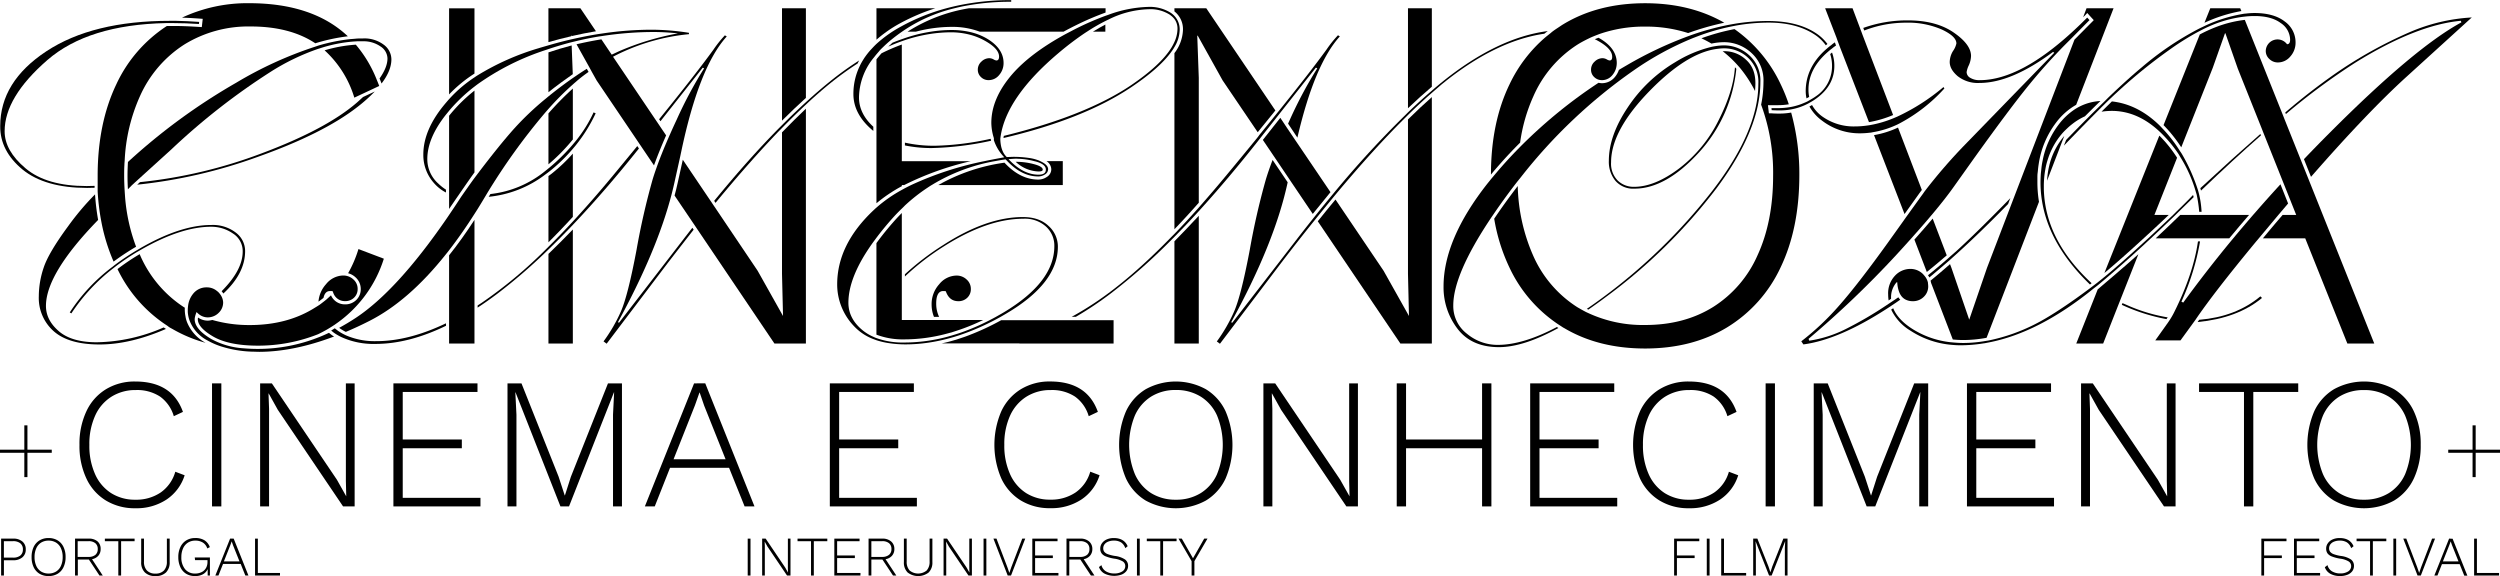 <svg id="Layer_1" data-name="Layer 1" xmlns="http://www.w3.org/2000/svg" viewBox="0 0 804.63 185.42"><path d="M-187.95,377.79h-3.94v11.88h.9v-4.91h3a4.34,4.34,0,0,0,2.94-.94,3.16,3.16,0,0,0,1.09-2.55,3.16,3.16,0,0,0-1.09-2.55A4.39,4.39,0,0,0-187.95,377.79Zm2.26,5.44a3.6,3.6,0,0,1-2.37.68H-191v-5.29h2.93a3.6,3.6,0,0,1,2.37.69,2.46,2.46,0,0,1,.82,2A2.44,2.44,0,0,1-185.69,383.23Z" transform="translate(192.25 -204.44)"/><path d="M-173.71,378.36a5.47,5.47,0,0,0-2.9-.75,5.48,5.48,0,0,0-2.91.75,5,5,0,0,0-1.9,2.12,7.48,7.48,0,0,0-.66,3.25,7.45,7.45,0,0,0,.66,3.25,4.93,4.93,0,0,0,1.9,2.13,5.57,5.57,0,0,0,2.91.74,5.56,5.56,0,0,0,2.9-.74,4.87,4.87,0,0,0,1.9-2.13,7.31,7.31,0,0,0,.67-3.25,7.34,7.34,0,0,0-.67-3.25A4.89,4.89,0,0,0-173.71,378.36Zm1.08,8.19a4.12,4.12,0,0,1-1.57,1.84,4.54,4.54,0,0,1-2.41.64,4.49,4.49,0,0,1-2.41-.64,4.16,4.16,0,0,1-1.56-1.84,6.66,6.66,0,0,1-.55-2.82,6.62,6.62,0,0,1,.55-2.81,4.16,4.16,0,0,1,1.56-1.84,4.49,4.49,0,0,1,2.41-.64,4.54,4.54,0,0,1,2.41.64,4.12,4.12,0,0,1,1.57,1.84,6.62,6.62,0,0,1,.55,2.81A6.66,6.66,0,0,1-172.63,386.55Z" transform="translate(192.25 -204.44)"/><path d="M-160.61,383.31a3.15,3.15,0,0,0,.75-2.15,3.09,3.09,0,0,0-1-2.47,4.2,4.2,0,0,0-2.83-.9h-4.41v11.88h.9v-5.14h3.56l3.4,5.14h1.06l-3.45-5.25A3.61,3.61,0,0,0-160.61,383.31Zm-3.15.37h-3.49v-5.06h3.49a3.27,3.27,0,0,1,2.2.66,2.34,2.34,0,0,1,.77,1.88,2.31,2.31,0,0,1-.77,1.87A3.32,3.32,0,0,1-163.76,383.68Z" transform="translate(192.25 -204.44)"/><polygon points="33.75 174.19 38.08 174.19 38.08 185.24 38.98 185.24 38.98 174.19 43.32 174.19 43.32 173.36 33.75 173.36 33.75 174.19"/><path d="M-138.54,385.16a4.07,4.07,0,0,1-.94,2.89,3.62,3.62,0,0,1-2.74,1,3.63,3.63,0,0,1-2.75-1,4.07,4.07,0,0,1-.94-2.89v-7.37h-.9v7.55a4.44,4.44,0,0,0,1.2,3.35,4.65,4.65,0,0,0,3.39,1.16,4.62,4.62,0,0,0,3.39-1.16,4.48,4.48,0,0,0,1.19-3.35v-7.55h-.9Z" transform="translate(192.25 -204.44)"/><path d="M-129.47,384.71h4v.66a3.81,3.81,0,0,1-.43,1.79,3.26,3.26,0,0,1-1.33,1.35,4.42,4.42,0,0,1-2.2.52,4,4,0,0,1-3.27-1.42,5.89,5.89,0,0,1-1.18-3.88,6.61,6.61,0,0,1,.56-2.81,4.25,4.25,0,0,1,1.57-1.84,4.32,4.32,0,0,1,2.34-.64,4.49,4.49,0,0,1,2.47.64,3.47,3.47,0,0,1,1.4,1.88l.83-.43a4.4,4.4,0,0,0-1.73-2.2,5.54,5.54,0,0,0-3-.72,5.36,5.36,0,0,0-2.85.75,5,5,0,0,0-1.89,2.13,7.22,7.22,0,0,0-.68,3.24,7.44,7.44,0,0,0,.66,3.24,4.9,4.9,0,0,0,1.87,2.14,5.35,5.35,0,0,0,2.83.74,5.17,5.17,0,0,0,2.57-.58,3.52,3.52,0,0,0,1.52-1.67l0,2.07h.72v-5.81h-4.88Z" transform="translate(192.25 -204.44)"/><path d="M-118.19,377.79l-4.75,11.88h1l1.47-3.72h5.69l1.49,3.72h1l-4.75-11.88Zm-2,7.33,2.07-5.22.44-1.22h0l.44,1.26,2.07,5.18Z" transform="translate(192.25 -204.44)"/><polygon points="82.99 173.36 82.09 173.36 82.09 185.24 90.12 185.24 90.12 184.41 82.99 184.41 82.99 173.36"/><rect x="240.65" y="173.36" width="0.9" height="11.88"/><polygon points="253.58 182.77 253.61 184.27 252.71 182.66 246.43 173.36 245.3 173.36 245.3 185.24 246.16 185.24 246.16 175.82 246.11 174.33 246.12 174.33 247.01 175.91 253.31 185.24 254.42 185.24 254.42 173.36 253.58 173.36 253.58 182.77"/><polygon points="256.69 174.19 261.03 174.19 261.03 185.24 261.93 185.24 261.93 174.19 266.27 174.19 266.27 173.36 256.69 173.36 256.69 174.19"/><polygon points="269.43 179.62 275.14 179.62 275.14 178.78 269.43 178.78 269.43 174.19 276.65 174.19 276.65 173.36 268.53 173.36 268.53 185.24 276.94 185.24 276.94 184.41 269.43 184.41 269.43 179.62"/><path d="M94.84,383.31a3.15,3.15,0,0,0,.76-2.15,3.07,3.07,0,0,0-1.06-2.47,4.2,4.2,0,0,0-2.83-.9H87.3v11.88h.9v-5.14h3.56l3.4,5.14h1.07l-3.46-5.25A3.55,3.55,0,0,0,94.84,383.31Zm-3.15.37H88.2v-5.06h3.49a3.3,3.3,0,0,1,2.21.66,2.34,2.34,0,0,1,.76,1.88A2.3,2.3,0,0,1,93.9,383,3.35,3.35,0,0,1,91.69,383.68Z" transform="translate(192.25 -204.44)"/><path d="M106.94,385.16a4.07,4.07,0,0,1-.94,2.89,4.33,4.33,0,0,1-5.49,0,4.07,4.07,0,0,1-.94-2.89v-7.37h-.9v7.55a4.44,4.44,0,0,0,1.2,3.35,5.53,5.53,0,0,0,6.78,0,4.48,4.48,0,0,0,1.19-3.35v-7.55h-.9Z" transform="translate(192.25 -204.44)"/><polygon points="311.97 182.77 312 184.27 311.1 182.66 304.82 173.36 303.69 173.36 303.69 185.24 304.55 185.24 304.55 175.82 304.5 174.33 304.52 174.33 305.4 175.91 311.7 185.24 312.81 185.24 312.81 173.36 311.97 173.36 311.97 182.77"/><rect x="316.56" y="173.36" width="0.9" height="11.88"/><polygon points="325.49 182.56 324.86 184.39 324.23 182.56 320.72 173.36 319.74 173.36 324.33 185.24 325.4 185.24 329.97 173.36 329.01 173.36 325.49 182.56"/><polygon points="333.15 179.62 338.86 179.62 338.86 178.78 333.15 178.78 333.15 174.19 340.37 174.19 340.37 173.36 332.25 173.36 332.25 185.24 340.66 185.24 340.66 184.41 333.15 184.41 333.15 179.62"/><path d="M158.56,383.31a3.15,3.15,0,0,0,.76-2.15,3.1,3.1,0,0,0-1.06-2.47,4.2,4.2,0,0,0-2.83-.9H151v11.88h.9v-5.14h3.56l3.4,5.14H160l-3.46-5.25A3.55,3.55,0,0,0,158.56,383.31Zm-3.15.37h-3.49v-5.06h3.49a3.3,3.3,0,0,1,2.21.66,2.34,2.34,0,0,1,.76,1.88,2.3,2.3,0,0,1-.76,1.87A3.35,3.35,0,0,1,155.41,383.68Z" transform="translate(192.25 -204.44)"/><path d="M169.88,384.53a7.61,7.61,0,0,0-3.29-1.16,12.12,12.12,0,0,1-2.26-.56,2.58,2.58,0,0,1-1.16-.77,1.81,1.81,0,0,1-.34-1.13,2.08,2.08,0,0,1,.4-1.26,2.65,2.65,0,0,1,1.18-.88,4.62,4.62,0,0,1,1.82-.33,4.24,4.24,0,0,1,2.35.58,3.49,3.49,0,0,1,1.34,1.85l.77-.63c-.75-1.75-2.25-2.63-4.48-2.63a5.41,5.41,0,0,0-2.29.46,3.7,3.7,0,0,0-1.52,1.24,2.94,2.94,0,0,0-.53,1.69,2.58,2.58,0,0,0,.43,1.53,3,3,0,0,0,1.39,1,12.47,12.47,0,0,0,2.65.71,7.1,7.1,0,0,1,2.78.9,1.75,1.75,0,0,1,.8,1.51,2,2,0,0,1-1,1.73,4.63,4.63,0,0,1-2.53.63,5,5,0,0,1-2.69-.68,3.23,3.23,0,0,1-1.45-2l-.79.61a3.8,3.8,0,0,0,1.75,2.1,7.06,7.06,0,0,0,5.49.34,3.63,3.63,0,0,0,1.58-1.14,2.77,2.77,0,0,0,.55-1.7A2.48,2.48,0,0,0,169.88,384.53Z" transform="translate(192.25 -204.44)"/><rect x="365.93" y="173.36" width="0.9" height="11.88"/><polygon points="369.1 174.19 373.44 174.19 373.44 185.24 374.34 185.24 374.34 174.19 378.68 174.19 378.68 173.36 369.1 173.36 369.1 174.19"/><polygon points="383.97 179.68 380.37 173.36 379.31 173.36 383.52 180.61 383.52 185.24 384.42 185.24 384.42 180.61 388.63 173.36 387.57 173.36 383.97 179.68"/><polygon points="538.82 185.24 539.72 185.24 539.72 179.62 545.42 179.62 545.42 178.78 539.72 178.78 539.72 174.19 546.92 174.19 546.92 173.36 538.82 173.36 538.82 185.24"/><rect x="549.33" y="173.36" width="0.9" height="11.88"/><polygon points="554.87 173.36 553.97 173.36 553.97 185.24 562 185.24 562 184.41 554.87 184.41 554.87 173.36"/><polygon points="570.39 182.38 569.81 184.18 569.8 184.18 569.2 182.36 565.62 173.36 564.27 173.36 564.27 185.24 565.13 185.24 565.13 176.38 565.03 174.22 565.04 174.22 569.38 185.24 570.21 185.24 574.55 174.22 574.57 174.22 574.46 176.38 574.46 185.24 575.32 185.24 575.32 173.36 573.97 173.36 570.39 182.38"/><polygon points="727.82 185.24 728.71 185.24 728.71 179.62 734.42 179.62 734.42 178.78 728.71 178.78 728.71 174.19 735.91 174.19 735.91 173.36 727.82 173.36 727.82 185.24"/><polygon points="739.23 179.62 744.93 179.62 744.93 178.78 739.23 178.78 739.23 174.19 746.45 174.19 746.45 173.36 738.33 173.36 738.33 185.24 746.73 185.24 746.73 184.41 739.23 184.41 739.23 179.62"/><path d="M564.44,384.53a7.66,7.66,0,0,0-3.3-1.16,12.12,12.12,0,0,1-2.26-.56,2.64,2.64,0,0,1-1.16-.77,1.81,1.81,0,0,1-.34-1.13,2.08,2.08,0,0,1,.4-1.26,2.7,2.7,0,0,1,1.18-.88,4.65,4.65,0,0,1,1.82-.33,4.22,4.22,0,0,1,2.35.58,3.49,3.49,0,0,1,1.34,1.85l.78-.63c-.76-1.75-2.25-2.63-4.49-2.63a5.44,5.44,0,0,0-2.29.46,3.61,3.61,0,0,0-1.51,1.24,2.87,2.87,0,0,0-.53,1.69,2.65,2.65,0,0,0,.42,1.53,3.08,3.08,0,0,0,1.39,1,12.47,12.47,0,0,0,2.65.71,7,7,0,0,1,2.78.9,1.75,1.75,0,0,1,.8,1.51,2,2,0,0,1-1,1.73A4.61,4.61,0,0,1,561,389a5,5,0,0,1-2.69-.68,3.23,3.23,0,0,1-1.45-2L556,387a3.84,3.84,0,0,0,1.75,2.1,6.29,6.29,0,0,0,3.16.74,6.22,6.22,0,0,0,2.33-.4,3.58,3.58,0,0,0,1.58-1.14,2.78,2.78,0,0,0,.56-1.7A2.51,2.51,0,0,0,564.44,384.53Z" transform="translate(192.25 -204.44)"/><polygon points="758.47 174.19 762.81 174.19 762.81 185.24 763.71 185.24 763.71 174.19 768.04 174.19 768.04 173.36 758.47 173.36 758.47 174.19"/><rect x="770.31" y="173.36" width="0.9" height="11.88"/><polygon points="782.77 173.36 779.24 182.56 778.61 184.39 777.98 182.56 774.47 173.36 773.5 173.36 778.09 185.24 779.15 185.24 783.72 173.36 782.77 173.36"/><path d="M596,377.79l-4.75,11.88h1L593.7,386h5.69l1.49,3.72h1l-4.75-11.88Zm-2,7.33,2.07-5.22.44-1.22h0l.44,1.26,2.07,5.18Z" transform="translate(192.25 -204.44)"/><polygon points="797.2 173.36 796.3 173.36 796.3 185.24 804.33 185.24 804.33 184.41 797.2 184.41 797.2 173.36"/><path d="M-135.83,356.27a12.19,12.19,0,0,1-4.68,6.66,14,14,0,0,1-8.16,2.34,14.21,14.21,0,0,1-7.83-2.13,13.88,13.88,0,0,1-5.16-6.12,22.19,22.19,0,0,1-1.83-9.39,22.08,22.08,0,0,1,1.86-9.4,13.89,13.89,0,0,1,5.25-6.11,14.39,14.39,0,0,1,7.83-2.14,13.48,13.48,0,0,1,7.83,2.11,11.91,11.91,0,0,1,4.41,6.3l2.94-1.38q-3.49-9.78-15.36-9.78a17.69,17.69,0,0,0-9.42,2.49,16.37,16.37,0,0,0-6.3,7.11,24.54,24.54,0,0,0-2.22,10.8,24.54,24.54,0,0,0,2.22,10.8,16.37,16.37,0,0,0,6.3,7.11,17.8,17.8,0,0,0,9.48,2.48,17.49,17.49,0,0,0,10-2.79,14.7,14.7,0,0,0,5.85-7.82Z" transform="translate(192.25 -204.44)"/><rect x="68.24" y="123.39" width="3" height="39.6"/><polygon points="111.32 154.77 111.44 159.75 108.44 154.41 87.5 123.39 83.72 123.39 83.72 162.99 86.6 162.99 86.6 131.61 86.42 126.63 86.48 126.63 89.42 131.91 110.42 162.99 114.14 162.99 114.14 123.39 111.32 123.39 111.32 154.77"/><polygon points="129.62 144.27 148.64 144.27 148.64 141.45 129.62 141.45 129.62 126.15 153.68 126.15 153.68 123.39 126.62 123.39 126.62 162.99 154.64 162.99 154.64 160.23 129.62 160.23 129.62 144.27"/><polygon points="183.74 153.45 181.82 159.45 181.76 159.45 179.78 153.39 167.84 123.39 163.34 123.39 163.34 162.99 166.22 162.99 166.22 133.47 165.86 126.27 165.92 126.27 180.38 162.99 183.14 162.99 197.6 126.27 197.66 126.27 197.3 133.47 197.3 162.99 200.18 162.99 200.18 123.39 195.68 123.39 183.74 153.45"/><path d="M31.14,327.83,15.3,367.43h3.18L23.4,355h19l5,12.42h3.18l-15.84-39.6Zm-6.6,24.42,6.9-17.4,1.44-4.08h.06l1.44,4.2,6.9,17.28Z" transform="translate(192.25 -204.44)"/><polygon points="295.1 160.23 270.08 160.23 270.08 144.27 289.1 144.27 289.1 141.45 270.08 141.45 270.08 126.15 294.13 126.15 294.13 123.39 267.08 123.39 267.08 162.99 295.1 162.99 295.1 160.23"/><path d="M138.09,332.12a14.41,14.41,0,0,1,7.83-2.14,13.46,13.46,0,0,1,7.83,2.11,11.86,11.86,0,0,1,4.41,6.3L161.1,337q-3.48-9.78-15.36-9.78a17.72,17.72,0,0,0-9.42,2.49,16.43,16.43,0,0,0-6.3,7.11,27.38,27.38,0,0,0,0,21.6,16.43,16.43,0,0,0,6.3,7.11A17.83,17.83,0,0,0,145.8,368a17.47,17.47,0,0,0,10-2.79,14.65,14.65,0,0,0,5.85-7.82l-3-1.14a12.14,12.14,0,0,1-4.68,6.66,14,14,0,0,1-8.16,2.34,14.21,14.21,0,0,1-7.83-2.13,13.94,13.94,0,0,1-5.16-6.12,22.35,22.35,0,0,1-1.83-9.39,22.08,22.08,0,0,1,1.86-9.4A14,14,0,0,1,138.09,332.12Z" transform="translate(192.25 -204.44)"/><path d="M195.87,329.72a20.1,20.1,0,0,0-19.38,0,16.35,16.35,0,0,0-6.33,7.08,27.53,27.53,0,0,0,0,21.66,16.4,16.4,0,0,0,6.33,7.08,20.17,20.17,0,0,0,19.38,0,16.4,16.4,0,0,0,6.33-7.08,27.53,27.53,0,0,0,0-21.66A16.35,16.35,0,0,0,195.87,329.72Zm3.6,27.3a13.74,13.74,0,0,1-5.25,6.12,14.89,14.89,0,0,1-8,2.13,14.74,14.74,0,0,1-8-2.13A13.81,13.81,0,0,1,173,357a25,25,0,0,1,0-18.79,13.83,13.83,0,0,1,5.22-6.11,14.75,14.75,0,0,1,8-2.14,14.9,14.9,0,0,1,8,2.14,13.77,13.77,0,0,1,5.25,6.11,25,25,0,0,1,0,18.79Z" transform="translate(192.25 -204.44)"/><polygon points="434.23 154.77 434.35 159.75 431.35 154.41 410.42 123.39 406.63 123.39 406.63 162.99 409.51 162.99 409.51 131.61 409.33 126.63 409.39 126.63 412.33 131.91 433.33 162.99 437.05 162.99 437.05 123.39 434.23 123.39 434.23 154.77"/><polygon points="477.01 141.45 452.54 141.45 452.54 123.39 449.54 123.39 449.54 162.99 452.54 162.99 452.54 144.27 477.01 144.27 477.01 162.99 480.01 162.99 480.01 123.39 477.01 123.39 477.01 141.45"/><polygon points="495.49 144.27 514.51 144.27 514.51 141.45 495.49 141.45 495.49 126.15 519.55 126.15 519.55 123.39 492.49 123.39 492.49 162.99 520.51 162.99 520.51 160.23 495.49 160.23 495.49 144.27"/><path d="M367.2,357.41l-3-1.14a12.14,12.14,0,0,1-4.68,6.66,14,14,0,0,1-8.16,2.34,14.21,14.21,0,0,1-7.83-2.13,13.94,13.94,0,0,1-5.16-6.12,22.35,22.35,0,0,1-1.83-9.39,22.08,22.08,0,0,1,1.86-9.4,14,14,0,0,1,5.25-6.11,14.41,14.41,0,0,1,7.83-2.14,13.46,13.46,0,0,1,7.83,2.11,11.86,11.86,0,0,1,4.41,6.3l2.94-1.38q-3.48-9.78-15.36-9.78a17.72,17.72,0,0,0-9.42,2.49,16.43,16.43,0,0,0-6.3,7.11,27.38,27.38,0,0,0,0,21.6,16.43,16.43,0,0,0,6.3,7.11,17.83,17.83,0,0,0,9.48,2.48,17.47,17.47,0,0,0,10-2.79A14.65,14.65,0,0,0,367.2,357.41Z" transform="translate(192.25 -204.44)"/><rect x="568.27" y="123.39" width="3" height="39.6"/><polygon points="604.15 153.45 602.23 159.45 602.17 159.45 600.19 153.39 588.25 123.39 583.75 123.39 583.75 162.99 586.63 162.99 586.63 133.47 586.27 126.27 586.33 126.27 600.79 162.99 603.55 162.99 618.01 126.27 618.07 126.27 617.71 133.47 617.71 162.99 620.59 162.99 620.59 123.39 616.09 123.39 604.15 153.45"/><polygon points="636.07 144.27 655.09 144.27 655.09 141.45 636.07 141.45 636.07 126.15 660.13 126.15 660.13 123.39 633.07 123.39 633.07 162.99 661.09 162.99 661.09 160.23 636.07 160.23 636.07 144.27"/><polygon points="697.39 154.77 697.51 159.75 694.51 154.41 673.57 123.39 669.79 123.39 669.79 162.99 672.67 162.99 672.67 131.61 672.49 126.63 672.55 126.63 675.49 131.91 696.49 162.99 700.21 162.99 700.21 123.39 697.39 123.39 697.39 154.77"/><polygon points="739.69 123.39 707.77 123.39 707.77 126.15 722.23 126.15 722.23 162.99 725.23 162.99 725.23 126.15 739.69 126.15 739.69 123.39"/><path d="M586.86,347.63a24.6,24.6,0,0,0-2.22-10.83,16.35,16.35,0,0,0-6.33-7.08,20.1,20.1,0,0,0-19.38,0,16.35,16.35,0,0,0-6.33,7.08,27.53,27.53,0,0,0,0,21.66,16.4,16.4,0,0,0,6.33,7.08,20.17,20.17,0,0,0,19.38,0,16.4,16.4,0,0,0,6.33-7.08A24.63,24.63,0,0,0,586.86,347.63Zm-5,9.39a13.74,13.74,0,0,1-5.25,6.12,14.89,14.89,0,0,1-8,2.13,14.74,14.74,0,0,1-8-2.13,13.81,13.81,0,0,1-5.22-6.12,25,25,0,0,1,0-18.79,13.83,13.83,0,0,1,5.22-6.11,14.75,14.75,0,0,1,8-2.14,14.9,14.9,0,0,1,8,2.14,13.77,13.77,0,0,1,5.25,6.11,25,25,0,0,1,0,18.79Z" transform="translate(192.25 -204.44)"/><polygon points="16.66 144.73 8.83 144.73 8.83 136.9 7.83 136.9 7.83 144.73 0 144.73 0 145.73 7.83 145.73 7.83 153.56 8.83 153.56 8.83 145.73 16.66 145.73 16.66 144.73"/><polygon points="796.8 144.73 796.8 136.9 795.8 136.9 795.8 144.73 787.97 144.73 787.97 145.73 795.8 145.73 795.8 153.56 796.8 153.56 796.8 145.73 804.63 145.73 804.63 144.73 796.8 144.73"/><path d="M-127,210.5l-.3,2.66-1-.06c-3-.2-5.72-.3-8.1-.3-.72,0-1.43,0-2.13,0a44.89,44.89,0,0,0-16.29,18.79q-6,12.58-6,29.42c0,.72,0,1.42,0,2.13,0,.33,0,.67,0,1,0,.18,0,.35,0,.53v.09l0,.58c0,.24,0,.48,0,.72a75.86,75.86,0,0,0,.91,8.2c.07.41.14.82.22,1.22a60.36,60.36,0,0,0,4,13.16c2-1.5,4.15-2.93,6.41-4.3.28-.17.56-.32.83-.49a58.36,58.36,0,0,1-3.56-16.2l-.09-1.35c-.11-1.72-.19-3.48-.19-5.29,0-1.18,0-2.33.08-3.47,0-.49.06-1,.09-1.46a56.82,56.82,0,0,1,4.9-20.65,38.14,38.14,0,0,1,14.3-16.67,39.28,39.28,0,0,1,21.33-5.8q12.67,0,20.82,5.41a60.2,60.2,0,0,1,10.47-2.25Q-91.55,205.49-112,205.47a49.63,49.63,0,0,0-21.67,4.65c1.78.06,3.64.16,5.59.3Z" transform="translate(192.25 -204.44)"/><path d="M-125.35,307.64a5.48,5.48,0,0,1-3.16-1,2.55,2.55,0,0,0-.07.56c0,1.74,1.62,3.59,4.83,5.49,3.37,2,8.26,3,14.55,3A52.2,52.2,0,0,0-89.86,312c.85-.41,1.69-.85,2.51-1.31.31-.17.61-.35.91-.53l1.18-.73c.2-.14.41-.27.62-.4l.23-.17a40.11,40.11,0,0,0,15.7-21.16l-8.17-3.1a38.22,38.22,0,0,1-3.33,7.78,5.5,5.5,0,0,1,2.37,1.3,5,5,0,0,1,1.7,3.79A4.78,4.78,0,0,1-77.59,301a5,5,0,0,1-3.62,1.4,4.84,4.84,0,0,1-4.51-2.91c-.48.46-1,.91-1.48,1.35-.35.29-.72.57-1.08.85s-.88.7-1.35,1l-.13.08c-.32.22-.65.41-1,.62-5.89,3.76-12.92,5.67-21.12,5.67a43,43,0,0,1-12.05-1.64A5.77,5.77,0,0,1-125.35,307.64Z" transform="translate(192.25 -204.44)"/><path d="M-76,234.83l2.71-1.27,3.09-1.45c-.18-.5-.38-1-.57-1.45s-.29-.74-.44-1.09a40.06,40.06,0,0,0-6.52-10.75,45.1,45.1,0,0,0-10.05,1.82,33.71,33.71,0,0,1,9.57,15.23Z" transform="translate(192.25 -204.44)"/><path d="M-137.75,309.76l.08.06c.32.19.66.36,1,.55a44.84,44.84,0,0,0,10.6,4.41,13.27,13.27,0,0,1-6-6.69c-.11-.31-.23-.63-.32-1s-.1-.45-.14-.68-.13-.7-.17-1.06-.08-.85-.08-1.29c0-.2,0-.4,0-.6l-.38-.22a38,38,0,0,1-14-16.67l-.14-.33-.13.08a71.29,71.29,0,0,0-7,4.72,44.75,44.75,0,0,0,15,17.55c.33.23.67.45,1,.67S-138,309.62-137.75,309.76Z" transform="translate(192.25 -204.44)"/><path d="M-39.54,228.12v-21h-8.17v27.71l0,0A44.25,44.25,0,0,1-39.54,228.12Z" transform="translate(192.25 -204.44)"/><path d="M-47.71,306.87V315h8.17v-39.8q-4,6.19-8.17,11.41Z" transform="translate(192.25 -204.44)"/><path d="M-39.54,233.6a51.55,51.55,0,0,0-4.8,4.3c-1.25,1.29-2.37,2.55-3.37,3.8v30c.71-1.05,6.76-9.89,8.17-11.76Z" transform="translate(192.25 -204.44)"/><path d="M-8.37,215.93h.16l.05.1c2.59-.59,5.17-1.11,7.72-1.53l-5-7.39h-10.3V218c2.47-.71,4.93-1.34,7.36-1.9Z" transform="translate(192.25 -204.44)"/><path d="M-15.73,257.33a60,60,0,0,0,7.85-8V232.93a96,96,0,0,0-7.85,8Z" transform="translate(192.25 -204.44)"/><path d="M-15.73,261.1v21.33c2.56-2.55,5.18-5.29,7.85-8.19V253.88a55.47,55.47,0,0,1-6.85,6.48C-15.06,260.62-15.4,260.85-15.73,261.1Z" transform="translate(192.25 -204.44)"/><path d="M-8.26,219.07c-2.52.65-5,1.4-7.47,2.23v12.82c1.28-1,2.6-2.05,4-3.07s2.57-1.87,3.83-2.74Z" transform="translate(192.25 -204.44)"/><path d="M-15.73,315h7.85v-36.7q-4,4.15-7.85,7.86Z" transform="translate(192.25 -204.44)"/><path d="M67.13,207.11H59.44v36.16c2.62-2.62,5.18-5.05,7.69-7.32Z" transform="translate(192.25 -204.44)"/><path d="M38,271.39l-.59-.87-.43-.64-.59-.87-8.88-13.16-1.65,7.46c-.29,1.34-.62,2.69-1,4.07l5.86,8.67.59.87.41.61.59.88L57,315H67.13V239.42c-2.47,2.32-5,4.87-7.69,7.62v45.53l.33,13.57L51.6,291.59Z" transform="translate(192.25 -204.44)"/><path d="M108.76,207.11H89.84v10.11A41.61,41.61,0,0,1,97.33,212,65.33,65.33,0,0,1,108.76,207.11Z" transform="translate(192.25 -204.44)"/><path d="M99.85,214.63h2.68a45.63,45.63,0,0,1,11.54-1.54,25.1,25.1,0,0,1,9,1.54h27c1.24-.68,2.52-1.34,3.85-2a91.43,91.43,0,0,1,9.66-4.15v-1.37h-44A52.32,52.32,0,0,0,99.85,214.63Z" transform="translate(192.25 -204.44)"/><path d="M98,295.86V273c-.76.76-1.5,1.54-2.23,2.35q-3.37,3.79-5.94,7.34v29.46a23.8,23.8,0,0,0,9,1.52,52.73,52.73,0,0,0,12.83-1.63l1.26-.33,1.58-.45,1.26-.41a66.61,66.61,0,0,0,8.42-3.41H98Z" transform="translate(192.25 -204.44)"/><path d="M98,215.9l-.29.21L98,216Z" transform="translate(192.25 -204.44)"/><path d="M159.51,214.63h4v-2.29Q161.56,213.36,159.51,214.63Z" transform="translate(192.25 -204.44)"/><path d="M143.35,259c0-.85-1.74-1.42-2.49-1.63a22.09,22.09,0,0,0-5.87-.85h-.33a11.24,11.24,0,0,0,7.32,3.11C143.35,259.63,143.35,259.22,143.35,259Z" transform="translate(192.25 -204.44)"/><path d="M144.66,261.4a4.87,4.87,0,0,1-2.75.84c-3.86,0-7.52-1.83-10.87-5.44A59.65,59.65,0,0,0,109.75,264h40.06V256.3h-5.25a3.25,3.25,0,0,1,1.55,2.63A2.89,2.89,0,0,1,144.66,261.4Z" transform="translate(192.25 -204.44)"/><path d="M185.74,315h7.84V273.89q-4,4.32-7.84,8.21Z" transform="translate(192.25 -204.44)"/><path d="M237.58,268.66c-1.87,2.25-3.76,4.56-5.7,7L258.46,315h10.13V235.69c-2.46,2.16-5,4.55-7.68,7.19v49.69l.32,13.57-8.17-14.55Z" transform="translate(192.25 -204.44)"/><path d="M268.59,207.11h-7.68v32.16q3.93-3.75,7.68-6.92Z" transform="translate(192.25 -204.44)"/><path d="M188.49,214.1a13,13,0,0,1-2.75,7.44v56.69q3.84-4,7.84-8.54V229.5l-.49-13.57h.16l8,14.38L212.55,247c2-2.47,3.9-4.8,5.68-7L196,207.11H185.74v1A7.27,7.27,0,0,1,188.49,214.1Z" transform="translate(192.25 -204.44)"/><path d="M293.62,231.54q-6,12.35-6,29.09c.41-.49.81-1,1.23-1.48,2.58-3,5.31-6,8.15-8.79a54,54,0,0,1,4.26-14.9,37.64,37.64,0,0,1,14.21-16.67c1-.63,2.06-1.19,3.13-1.73.42-.2.84-.41,1.26-.6s.81-.34,1.22-.51l1.28-.5A43.62,43.62,0,0,1,337.25,213a44.32,44.32,0,0,1,13.83,2.08,88.88,88.88,0,0,1,11.63-3.33c-7.26-4.16-15.74-6.27-25.46-6.27q-15.19,0-26.39,6.79c-.47.28-.91.59-1.36.89s-1.12.73-1.66,1.12c-.36.26-.7.53-1,.8-.51.4-1,.8-1.52,1.21A45.62,45.62,0,0,0,293.62,231.54Z" transform="translate(192.25 -204.44)"/><path d="M369.71,223.67a10.09,10.09,0,0,0-7-2.75l-.52,0a36.11,36.11,0,0,1,3.64,3.25c.64.65,1.24,1.33,1.83,2a39.7,39.7,0,0,1,4.95,7.57c.07-.85.12-1.69.12-2.51C372.73,228,371.74,225.49,369.71,223.67Z" transform="translate(192.25 -204.44)"/><path d="M380.57,241c-.6,0-1.49,0-2.65-.08l-.85,0-.3-2.63h3.28a21.36,21.36,0,0,0,3.43-.28,53.49,53.49,0,0,0-2.6-6.42A45,45,0,0,0,366,213.81a69,69,0,0,0-10.65,2.95q1.66.78,3.24,1.71a20.48,20.48,0,0,1,4.07-.46,13,13,0,0,1,8.73,3.41,11.9,11.9,0,0,1,3.94,9.41,37.27,37.27,0,0,1-.76,7.3A63.23,63.23,0,0,1,378.43,261q0,14.7-5,25.57a37.46,37.46,0,0,1-14.3,16.67q-9.31,5.81-21.9,5.8A41.7,41.7,0,0,1,319,305.23c-.35-.16-.71-.32-1.05-.5l-.47-.25-1-.56c-.37-.22-.75-.41-1.11-.64a37.59,37.59,0,0,1-14.21-16.67,58.69,58.69,0,0,1-4.92-22.3c-.71.93-1.42,1.87-2.12,2.81-2,2.69-3.81,5.25-5.46,7.71a58.82,58.82,0,0,0,4.9,15.7,44.78,44.78,0,0,0,15.27,18c.31.22.63.42.95.63l.51.33.51.34.46.25q11,6.51,25.93,6.53,15.19,0,26.39-6.78a44.67,44.67,0,0,0,17.24-19.29q6-12.5,6.05-29.49a74.63,74.63,0,0,0-2.63-20.38A21.74,21.74,0,0,1,380.57,241Z" transform="translate(192.25 -204.44)"/><path d="M434.31,286.62l-4.52-11.83q-2.66,3.13-5.89,6.76l4,10.43C430,290.28,432.16,288.5,434.31,286.62Z" transform="translate(192.25 -204.44)"/><path d="M479.53,208.62l2.1,2.31-6.2,6.26L457.48,264l-.92,2.4-.72,1.88-.91,2.38-7.66,20-5.72,16.67-5.72-16.67-.46-1.21q-3.22,2.84-6.27,5.32a5.47,5.47,0,0,1,.16.7l7,18.23a33.52,33.52,0,0,0,3.35.18,41.67,41.67,0,0,0,7.52-.72L464,269.39a39.15,39.15,0,0,1-.51-6.22c0-.52,0-1,0-1.52s0-1,.07-1.53.09-.8.13-1.19c.06-.57.13-1.14.22-1.69a29.11,29.11,0,0,1,5.57-13.31,21.21,21.21,0,0,1,6.49-5.76L488,207.11H479.3L478.21,210c.19-.2.38-.38.58-.57Z" transform="translate(192.25 -204.44)"/><path d="M410.91,247.93l9.82,25.4,4.57-6.4c.31-.44.65-.89,1-1.34l-7.67-20.09A30.78,30.78,0,0,1,410.91,247.93Z" transform="translate(192.25 -204.44)"/><path d="M528.77,207.11h-9.64l-1.87,4.66A47.9,47.9,0,0,1,529.14,208Z" transform="translate(192.25 -204.44)"/><path d="M489.38,303l.37-.93.21-.53.37-.94L496,286.25c-4.31,3.91-13,11.24-13,11.24l-.09.07-.18.45-.39,1L476,315h8.66Z" transform="translate(192.25 -204.44)"/><path d="M503.22,248.58l-.49-.48-17.68,44.21c3.48-2.9,7.85-6.76,13.06-11.55,2.89-2.65,5.43-5,7.65-7.14h-4.61l7.3-18.41A41.56,41.56,0,0,0,503.22,248.58Z" transform="translate(192.25 -204.44)"/><path d="M-147.2,263.06l-.89.82a162.92,162.92,0,0,0,38.77-8.94q21.07-7.49,32.08-16.05a51.82,51.82,0,0,0,5.62-5l-3.79,1.78c-.62.57-1.26,1.16-1.94,1.76Q-87.21,246-108,253.78A154.8,154.8,0,0,1-147.2,263.06Z" transform="translate(192.25 -204.44)"/><path d="M-120.92,298.17a6.26,6.26,0,0,1,.56.74q7-6.5,7-13.66a7.42,7.42,0,0,0-3-5.95,12.15,12.15,0,0,0-7.88-2.45q-9.88,0-22.81,7.45l-.87.52-.71.41c-2.31,1.4-4.48,2.85-6.51,4.37-.28.21-.54.43-.82.65A57.61,57.61,0,0,0-169.8,305l.52.3a60,60,0,0,1,13.5-14.53l.82-.64a74.92,74.92,0,0,1,6.94-4.66l.26-.14c.29-.18.58-.34.88-.51q12.88-7.39,22.58-7.4a12.13,12.13,0,0,1,7,2.16,6.7,6.7,0,0,1,3.16,5.81q0,5.74-6.24,12.22Z" transform="translate(192.25 -204.44)"/><path d="M-185,259q7.25,5.91,20.78,5.92c.61,0,1.43,0,2.42-.05,0-.2,0-.41,0-.61-1,0-1.89.06-2.55.06q-12.9,0-19.66-5.69t-6.75-11.95q0-10.95,13.74-22.9,13.11-11.38,38.18-11.91c.66,0,1.32,0,2,0h.45q3.65,0,8.17.29l.07-.67c-2.62-.19-5.09-.3-7.39-.35l-2,0h0q-24.9,0-39.77,9.79t-14.87,24.09Q-192.25,253-185,259Z" transform="translate(192.25 -204.44)"/><path d="M-161.66,267a85,85,0,0,0-8.66,10.25q-6.24,8.47-7.84,13.23a29,29,0,0,0-1.6,9.29,14.28,14.28,0,0,0,4.83,11.3q4.83,4.24,14.72,4.24t21.37-5l-.73-.48a55.62,55.62,0,0,1-21.53,4.77q-8.1,0-12.23-3.57t-4.13-8.12q0-10.43,16.79-27.68A75.65,75.65,0,0,1-161.66,267Z" transform="translate(192.25 -204.44)"/><path d="M-90.87,219.48a124.79,124.79,0,0,0-25.36,11.59,194.64,194.64,0,0,0-34.84,25.5c-.08,1.46-.14,2.94-.14,4.47s.05,2.91.13,4.32l1.28-1.3.89-.82,11.82-10.72a215.09,215.09,0,0,1,32-25,72.5,72.5,0,0,1,15.19-7.34l1.17-.37a46.28,46.28,0,0,1,10.16-2l1.25-.08c.61,0,1.22,0,1.82,0a9.48,9.48,0,0,1,5.69,1.64,4.72,4.72,0,0,1,2.27,3.87q0,2.85-2.55,6.46c.22.53.44,1.07.64,1.62,2.11-2.76,3.17-5.36,3.17-7.78a5.89,5.89,0,0,0-2.49-4.73,10.31,10.31,0,0,0-6.58-2c-.89,0-1.81,0-2.73.11l-1.3.1a57.57,57.57,0,0,0-10.32,2.06Z" transform="translate(192.25 -204.44)"/><path d="M-38.53,271.72c.77-1.25,1.55-2.52,2.32-3.82l.53-.89a201.43,201.43,0,0,1,19-26.43l1-1.14a92.35,92.35,0,0,1,7.85-7.86c.33-.3.67-.58,1-.87,1-.89,2.09-1.73,3.12-2.49l.89-.64-.58-1c-1.13.72-2.29,1.47-3.45,2.27l-1,.68c-1.09.76-2.17,1.53-3.28,2.36-1.59,1.18-3.11,2.37-4.57,3.55l-1,.83a93.44,93.44,0,0,0-10.11,9.61q-4.65,5.19-11.69,14.47l-1,1.33c-1.24,1.66-4.33,6.1-4.33,6.1-1.29,2-2.57,3.91-3.84,5.78-.33.49-.67,1-1,1.47q-15.81,22.92-29,31.67c-1.79,1.19-3.6,2.27-5.41,3.25l.14.12a14.59,14.59,0,0,0,2,1.19q3.65-1.53,7.43-3.45,12.77-6.43,24.78-21.54c.34-.42.68-.83,1-1.26q4.13-5.33,8.17-11.68Z" transform="translate(192.25 -204.44)"/><path d="M-84.73,312.75c-.19-.12-.39-.23-.58-.36-.37-.27-.72-.55-1.06-.83-1.08.5-2.17,1-3.26,1.41a52.94,52.94,0,0,1-19.57,3.77c-1.65,0-3.2-.07-4.66-.2a24.77,24.77,0,0,1-10.41-3c-3.54-2.1-5.32-4.22-5.32-6.35a4,4,0,0,1,.06-.55,7.29,7.29,0,0,1,.34-1.23l.07-.18c0-.12.08-.22.13-.35a1.45,1.45,0,0,0,.18.17,6.44,6.44,0,0,0,.81.69,4.52,4.52,0,0,0,2.65.85,4.72,4.72,0,0,0,1.47-.24,4.82,4.82,0,0,0,2-1.21,4.57,4.57,0,0,0,1.45-3.31,4.22,4.22,0,0,0-.24-1.32,4.45,4.45,0,0,0-.44-.94,5.86,5.86,0,0,0-.53-.73c-.12-.13-.22-.26-.35-.39a3.68,3.68,0,0,0-.38-.31,5,5,0,0,0-3.31-1.21,5.44,5.44,0,0,0-4.43,2.08,7.5,7.5,0,0,0-1.61,3.91,10,10,0,0,0-.09,1.12v0c0,.26,0,.5,0,.75s.06.74.12,1.09.09.46.14.69a8.51,8.51,0,0,0,.3,1A12.15,12.15,0,0,0-125.5,314a23.48,23.48,0,0,0,4.12,1.84,36.52,36.52,0,0,0,10.53,1.79c.68,0,1.37.05,2.08.05Q-97.68,317.64-84.73,312.75Z" transform="translate(192.25 -204.44)"/><path d="M-48.72,266.4v-.92a15.53,15.53,0,0,1-2.43-1.93,10.54,10.54,0,0,1-3.57-7.9q0-6.74,6-14.31c.33-.4.66-.81,1-1.22.82-1,1.69-1.94,2.65-2.92a51.38,51.38,0,0,1,5.52-4.88c.33-.26.67-.51,1-.76A80.78,80.78,0,0,1-18,221c.43-.16.86-.29,1.3-.44l1-.34c2.46-.82,4.93-1.56,7.43-2.2l1.12-.27c2.59-.63,5.21-1.17,7.86-1.6L1.79,216a109.52,109.52,0,0,1,16.49-1.26,73.27,73.27,0,0,1,7.66.45A86.08,86.08,0,0,0,6.83,221l-1.28.6-.92.43-.57-.84L1.31,217.1q-4,.65-8,1.59l3.59,6.45.49.88.54,1,.49.89,1.36,2.43,13.14,19.45.59.88.52.76.59.88,3.62,5.36q1.59-4.39,3.9-9.66l-1.9-2.81-.59-.88-.44-.65-.59-.87-13-19.26-.57-.84.9-.47a66.31,66.31,0,0,1,23.54-6.79V215a78.07,78.07,0,0,0-12-1,108.44,108.44,0,0,0-16.17,1.26l-1.11.16c-2.58.41-5.19.93-7.83,1.52l-.68.15c-2.44.56-4.91,1.21-7.4,1.93l-1,.29c-.72.22-1.44.41-2.16.64a82,82,0,0,0-19.64,8.71c-.34.21-.68.43-1,.66a42.2,42.2,0,0,0-7.41,6.17c-.26.27-.51.55-.76.82s-.68.77-1,1.15Q-56,246-56,254.15a13.52,13.52,0,0,0,3.46,9.25A13.06,13.06,0,0,0-48.72,266.4Z" transform="translate(192.25 -204.44)"/><path d="M-6.88,251.13A50.38,50.38,0,0,0-.53,240.91l-.67-.3a44.08,44.08,0,0,1-5.68,9.13c-.32.4-.67.8-1,1.2a61.79,61.79,0,0,1-7.44,7.37l-.41.33c-.33.28-.67.55-1,.81a33.7,33.7,0,0,1-17.68,7.44l-.55.89a35.86,35.86,0,0,0,18.23-7.18c.33-.25.67-.49,1-.75l.37-.28a54.06,54.06,0,0,0,7.48-7.24C-7.55,251.93-7.2,251.54-6.88,251.13Z" transform="translate(192.25 -204.44)"/><path d="M-15.73,284.74c2.58-2.48,5.19-5.13,7.85-7.92.33-.36.67-.7,1-1.06q9.78-10.38,20.27-23.53l-.53-.78Q9.13,256,4.92,261.09q-6.07,7.31-11.8,13.56l-1,1.08q-4,4.33-7.85,8.13l-1,1a145.34,145.34,0,0,1-20.56,17.09l-1.24.8v.7q3.16-2.07,6.4-4.51a179.3,179.3,0,0,0,15.4-13.23C-16.4,285.38-16.06,285.07-15.73,284.74Z" transform="translate(192.25 -204.44)"/><path d="M-87.33,295.92a9.49,9.49,0,0,0-2.42,5.61c.56-.4,1.11-.8,1.63-1.24.3-1.45,1-2.18,2.11-2.18l.21,0c.19,0,.38,0,.61.05a5.54,5.54,0,0,0,.21.54,3.91,3.91,0,0,0,3.77,2.66,4,4,0,0,0,2.92-1.12,3.78,3.78,0,0,0,1.15-2.82,4,4,0,0,0-1.38-3.05,4.65,4.65,0,0,0-2.23-1.15,4.64,4.64,0,0,0-1-.11h-.14A7.29,7.29,0,0,0-87.33,295.92Z" transform="translate(192.25 -204.44)"/><path d="M93.65,219.44c1.46-.65,2.92-1.23,4.36-1.74l1-.35a49.92,49.92,0,0,1,6.61-1.72,44.54,44.54,0,0,1,8.15-.79,23.88,23.88,0,0,1,6.2.79,20.19,20.19,0,0,1,4.57,1.82c3.17,1.73,4.76,3.47,4.76,5.2,0,.84-.3,1.26-.88,1.26a2.61,2.61,0,0,1-.92-.37,2.87,2.87,0,0,0-1.36-.37,3.63,3.63,0,0,0-2.5,1.08,3.43,3.43,0,0,0-1.18,2.64,3.17,3.17,0,0,0,1,2.34,3.4,3.4,0,0,0,2.45,1,4.33,4.33,0,0,0,3.42-1.64,5.79,5.79,0,0,0,1.42-3.88q0-4.41-4.8-7.51a18.29,18.29,0,0,0-3.09-1.57,20.26,20.26,0,0,0-3.42-1,26.5,26.5,0,0,0-5.42-.53,42.72,42.72,0,0,0-6.63.53,48,48,0,0,0-4.85,1q-1.77.47-3.57,1.08l-1,.35c-1,.35-2,.73-3,1.14C94.57,218.61,94.1,219,93.65,219.44Z" transform="translate(192.25 -204.44)"/><path d="M20.32,243.46l13.61-17.24.44.22A136.14,136.14,0,0,0,25.52,243c-.79,1.68-1.52,3.29-2.21,4.86-.17.37-.33.73-.48,1.09q-2.32,5.31-3.86,9.71c-.15.4-.28.8-.42,1.19-.27.81-.53,1.61-.76,2.37a229.85,229.85,0,0,0-5.16,22.6Q9.84,299.6,7.57,304.73A51.24,51.24,0,0,1,2,314.32l1,.74,19.69-26Q27,283.48,31,278.36l-.41-.61q-1.57,2-3.17,4.08L7,308.29l-.37-.14Q19,285.52,23.75,267.57c.12-.44.23-.87.34-1.31.27-1.06.52-2.12.75-3.17l1.86-8.38.05-.24.24-1.13Q32.72,226,41.66,216.18l-.6-.37a36.24,36.24,0,0,0-3.64,4.54q-5.68,7.85-17.53,22.47Z" transform="translate(192.25 -204.44)"/><path d="M-48.72,308.5q-12,5.75-22.41,5.74a23.26,23.26,0,0,1-9.85-1.9q-.6-.29-1.17-.6a16.36,16.36,0,0,1-1.39-.88l-.54-.42c-.14-.11-.29-.22-.42-.34l-1.16.74.31.24c.21.16.4.33.62.49.37.26.77.5,1.16.73a13.08,13.08,0,0,0,1.17.62,24.82,24.82,0,0,0,11,2.21q10.69,0,22.7-5.84Z" transform="translate(192.25 -204.44)"/><path d="M84.29,223.89a101,101,0,0,0-9.7,7q-3.16,2.56-6.46,5.54l-1,.9q-3.76,3.44-7.69,7.38l-1,1q-9.88,10-20.83,23.38l.43.64q11-13.32,20.4-23.09l1-1q4-4.1,7.69-7.53l1-.94c2.12-1.94,4.18-3.74,6.16-5.37a102.49,102.49,0,0,1,9.49-6.93C83.94,224.5,84.11,224.19,84.29,223.89Z" transform="translate(192.25 -204.44)"/><path d="M89.84,223.54v46.32a48.07,48.07,0,0,1,8.17-5.5V264h.75a95.36,95.36,0,0,1,21.43-7.68H98V218.78a62.67,62.67,0,0,0-6.53,2.81C90.89,222.24,90.35,222.89,89.84,223.54Z" transform="translate(192.25 -204.44)"/><path d="M88.83,246.58v-1.35q-4.6-4.23-4.61-9.4a20.61,20.61,0,0,1,4.61-12.66l.27-.33c.24-.31.48-.61.74-.92s.68-.78,1-1.17.76-.79,1.17-1.19q1.13-1.11,2.43-2.19Q96.1,216,98,214.68l0,0,0,0a50.16,50.16,0,0,1,16.7-7.52c1.52-.39,3.08-.73,4.68-1A79.07,79.07,0,0,1,133.21,205v-.52a81.85,81.85,0,0,0-16.81,1.66c-1.42.3-2.82.63-4.19,1a65.18,65.18,0,0,0-14.39,5.8,39.92,39.92,0,0,0-8,5.65c-.35.33-.68.66-1,1s-.66.71-1,1.07a24.92,24.92,0,0,0-1.65,2.1c-.23.32-.44.66-.65,1-.37.6-.71,1.2-1,1.82a20.43,20.43,0,0,0-2.1,9.16Q82.43,241.29,88.83,246.58Z" transform="translate(192.25 -204.44)"/><path d="M99,250.35v.9a42.15,42.15,0,0,0,8.69.84,99.55,99.55,0,0,0,19.05-2.35l-.15-.63a90.56,90.56,0,0,1-17.94,2.24A43.17,43.17,0,0,1,99,250.35Z" transform="translate(192.25 -204.44)"/><path d="M135.83,315h30.33v-7.51H130a80.81,80.81,0,0,1-10.56,4.91c-.52.2-1,.39-1.57.57l-1.61.54-1.49.46c-1.33.39-2.65.74-4,1h25.08Z" transform="translate(192.25 -204.44)"/><path d="M154.32,213.53c-.73.36-1.42.73-2.12,1.1s-1.28.66-1.9,1q-10.89,6-16.68,12.6-6.81,7.83-6.81,15.77a17,17,0,0,0,.82,4.9v.66a14.39,14.39,0,0,0,3.35,5.5l-1.21.23c-1.75.32-3.45.65-5.1,1A105.09,105.09,0,0,0,101,264c-1,.49-2,1-2.94,1.53a45,45,0,0,0-8.17,5.68l-.31.27c-.24.21-.46.44-.7.65q-11.67,11-11.68,23.84a19.38,19.38,0,0,0,5.39,13.42,16.46,16.46,0,0,0,6.29,4.2l1,.37a25.17,25.17,0,0,0,4.52,1,34.74,34.74,0,0,0,4.8.32,50,50,0,0,0,5.58-.32,55.76,55.76,0,0,0,8.69-1.7l1.41-.4,1.58-.5,1.44-.5a76.67,76.67,0,0,0,10-4.41c.62-.33,1.24-.66,1.86-1l1.71-1q16.76-9.81,16.76-21.64a8.91,8.91,0,0,0-3-6.65q-3-2.87-8.29-2.86-11.67,0-25.61,9A85.13,85.13,0,0,0,99,292.72v.71a81.36,81.36,0,0,1,12.67-9.78q13.94-8.81,25.46-8.81a10.14,10.14,0,0,1,7.28,2.53,8.3,8.3,0,0,1,2.68,6.32q0,11.52-16.24,21.26c-.87.52-1.74,1-2.6,1.49-.63.35-1.26.68-1.88,1a72.07,72.07,0,0,1-9.38,4.06l-1.37.45-1.6.49-1.31.37a53.74,53.74,0,0,1-13.94,1.87,25.15,25.15,0,0,1-9-1.44c-.35-.13-.68-.28-1-.43a15,15,0,0,1-3.2-1.92q-4.75-3.79-4.76-9,0-8.47,8-19.54l1-1.35c1.54-2.05,3.26-4.15,5.19-6.32q1.45-1.62,3-3.1c.34-.32.67-.65,1-1a55.89,55.89,0,0,1,7.16-5.65c.52-.34,1-.68,1.57-1A58.8,58.8,0,0,1,128,256.3c1.12-.21,2.26-.41,3.41-.57.18.2.36.38.54.57,3.12,3.27,6.43,4.93,9.95,4.93a3.91,3.91,0,0,0,2.19-.66,2,2,0,0,0,1-1.64c0-1-.85-1.85-2.55-2.63l-.33-.16a13.74,13.74,0,0,0-3.18-.85,33.72,33.72,0,0,0-5.4-.37l-1.84.07q-2-1.86-2.09-5.87l.08-.66q1.86-12.75,18.6-26.9a97.22,97.22,0,0,1,7.72-5.93c.51-.35,1-.68,1.51-1a58.88,58.88,0,0,1,5.92-3.43c.34-.16.67-.33,1-.48a30.66,30.66,0,0,1,13-3.31,11.55,11.55,0,0,1,6.68,1.74,5.47,5.47,0,0,1,.52.4,6.18,6.18,0,0,1,1,1,5.14,5.14,0,0,1,1,3.12,10.54,10.54,0,0,1-1,4.3,17.37,17.37,0,0,1-1,1.88q-3.47,5.58-12.92,12-14.62,9.87-41,16.33c0,.22-.06.45-.08.68q25.75-6.06,41.08-16.33,9.09-6.1,12.88-11.34c.37-.51.71-1,1-1.52a11.08,11.08,0,0,0,1.74-5.58,6.33,6.33,0,0,0-1.74-4.58,7,7,0,0,0-1-.86l-.08-.06a12.61,12.61,0,0,0-7.28-1.93,40,40,0,0,0-12.82,2.53l-1,.35A92,92,0,0,0,154.32,213.53Zm-19.33,42a22.64,22.64,0,0,1,5.7.79l.44.1c2.15.6,3.23,1.46,3.23,2.6s-.79,1.64-2.38,1.64c-3.09,0-6.1-1.46-9-4.34-.22-.22-.43-.41-.64-.64Q134.1,255.51,135,255.51Z" transform="translate(192.25 -204.44)"/><path d="M111.35,298.11a4.75,4.75,0,0,1,.81.07q1.11,3.19,4,3.2a4,4,0,0,0,2.92-1.12,3.77,3.77,0,0,0,1.14-2.82,4,4,0,0,0-1.37-3.05,4.64,4.64,0,0,0-3.23-1.26,7.29,7.29,0,0,0-5.58,2.79,9.48,9.48,0,0,0-2.45,6.5,10.65,10.65,0,0,0,.76,4H110a9.85,9.85,0,0,1-.93-4.24C109.06,299.47,109.83,298.11,111.35,298.11Z" transform="translate(192.25 -204.44)"/><path d="M325.79,223.91a2.61,2.61,0,0,1-.92-.37,2.87,2.87,0,0,0-1.36-.37,3.63,3.63,0,0,0-2.5,1.08,3.43,3.43,0,0,0-1.18,2.64,3.17,3.17,0,0,0,1,2.34,3.69,3.69,0,0,0,1.21.78,3.63,3.63,0,0,0,1.24.22,3,3,0,0,0,.31,0,4.34,4.34,0,0,0,3.11-1.61,7.11,7.11,0,0,0,.47-.65,5.61,5.61,0,0,0,.72-1.62,6.45,6.45,0,0,0,.22-1.61q0-4.41-4.79-7.51c-.35-.23-.72-.44-1.09-.64l-1.2.46c.29.14.57.28.84.43,3.17,1.73,4.76,3.47,4.76,5.2C326.67,223.49,326.37,223.91,325.79,223.91Z" transform="translate(192.25 -204.44)"/><path d="M236.56,267.15q-2.81,3.38-5.69,7l-.66.83c-1.78,2.23-3.57,4.51-5.39,6.87l-20.45,26.46-.37-.14q14-25.5,18.19-45.06h0l-4.85-7.19q-1.31,3.42-2.19,6.34a229.85,229.85,0,0,0-5.16,22.6q-2.79,14.76-5.06,19.89a51.24,51.24,0,0,1-5.54,9.59l1,.74,19.69-26q5.44-7.11,10.58-13.49l.66-.82c1.94-2.41,3.83-4.71,5.7-7l.67-.81q12.1-14.48,22.24-24.53c.34-.33.67-.67,1-1q4-3.92,7.68-7.12l1-.87c.69-.59,1.37-1.17,2-1.73q17.21-14.1,33.19-16.42c.36-.29.73-.57,1.1-.85q-16.26,2.09-34,16.39c-.78.63-1.56,1.29-2.35,1.95l-1,.87q-3.75,3.21-7.68,7l-1,1a321.34,321.34,0,0,0-22.67,24.72Z" transform="translate(192.25 -204.44)"/><path d="M212.47,248.7q-4.69,5.76-10.2,12.39c-2.61,3.15-5.17,6.13-7.68,9l-1,1.14q-4,4.5-7.84,8.48l-1,1q-13.29,13.65-24.66,21.2-3.78,2.51-7.43,4.5H154a111.59,111.59,0,0,0,11.24-7.51,188.82,188.82,0,0,0,19.5-17.23l1-1c2.57-2.61,5.19-5.35,7.84-8.26l1-1.11q8.63-9.54,17.81-21.15l.57-.72.65-.83,5.62-7.12.65-.83,11.39-14.44.45.22A136.14,136.14,0,0,0,222.88,243l-.56,1.23,3,4.51q5.49-23.58,13.66-32.58l-.6-.37a36.24,36.24,0,0,0-3.64,4.54q-5.13,7.08-15.29,19.7c-.22.27-.44.55-.67.82-1.78,2.22-3.67,4.55-5.68,7Z" transform="translate(192.25 -204.44)"/><path d="M217.78,254.77l4.72,7,.77,1.15,7,10.37q2.88-3.6,5.7-7l-10.15-15-.78-1.14-3.23-4.79-.66-1-1.33-2-5.62,7.12,2.89,4.27Z" transform="translate(192.25 -204.44)"/><path d="M323.48,300.29q-2.57,1.89-5,3.56l.49.23c1.82-1.26,3.7-2.6,5.63-4.05A174.44,174.44,0,0,0,360.24,265q10.75-14.43,13.29-26.71c.12-.61.24-1.21.33-1.81a35.13,35.13,0,0,0,.47-5.62,10.88,10.88,0,0,0-3.61-8.65,11.9,11.9,0,0,0-8.06-3.16,18.39,18.39,0,0,0-2.81.24c-.47.08-1,.17-1.43.28a40.17,40.17,0,0,0-11.52,4.9A47.12,47.12,0,0,0,331.65,239q-6.09,9.09-6.09,17.18a9.67,9.67,0,0,0,2.12,6.46,7.55,7.55,0,0,0,6.13,2.52q10.11,0,20.78-11.68a46.6,46.6,0,0,0,12-26.9c-.14-.17-.3-.32-.44-.49q-.5,7.58-5.16,16.85a44.14,44.14,0,0,1-12.77,15.69q-7.86,5.94-14.56,5.94a7.33,7.33,0,0,1-5.22-2,7.73,7.73,0,0,1-2.16-5.9q0-10.47,13-23.57,11-11.08,20.15-12.78c.5-.09,1-.16,1.48-.21a14.82,14.82,0,0,1,1.75-.11,11.17,11.17,0,0,1,7.67,3,10.64,10.64,0,0,1,3.35,8.36,33.65,33.65,0,0,1-.27,4.21c-.08.63-.18,1.26-.29,1.9q-2.34,13-14.34,28.5A179.86,179.86,0,0,1,323.48,300.29Z" transform="translate(192.25 -204.44)"/><path d="M308.84,309.69q-10.86,5.74-19,5.75a15.37,15.37,0,0,1-9.92-3.56,11.22,11.22,0,0,1-4.43-9.14q0-10,12.14-28.15c.26-.39.54-.79.81-1.18,1.5-2.21,3.13-4.5,4.9-6.89q1.42-1.92,2.9-3.8l1-1.24a168,168,0,0,1,36.3-34.37,97.76,97.76,0,0,1,19.08-10.41l1.41-.54A69.59,69.59,0,0,1,364.8,213l1.4-.28a60.21,60.21,0,0,1,10.8-1q8.78,0,14.58,3.71a13.44,13.44,0,0,1,3.81,3.59l.52-.43a14.46,14.46,0,0,0-3.66-3.45q-5.88-3.93-15.54-3.94a65.78,65.78,0,0,0-11.28,1l-1.43.26a86.38,86.38,0,0,0-11.43,3.1c-.5.17-1,.36-1.49.54a124.35,124.35,0,0,0-19.69,9.31c-.87.51-1.74,1-2.6,1.54a7,7,0,0,1-1.28,2.27,5.36,5.36,0,0,1-4.19,2,4.68,4.68,0,0,1-1.07-.14,157.78,157.78,0,0,0-24.33,19.72c-.39.38-.77.76-1.15,1.15q-3.75,3.79-7.19,7.83c-.68.8-1.34,1.59-2,2.38-.34.42-.66.83-1,1.24q-14.21,18-14.22,33.23a21.88,21.88,0,0,0,4.5,13.63q4.5,5.91,13.35,5.91,7.88,0,19.11-6.16Z" transform="translate(192.25 -204.44)"/><path d="M384.77,238.74c-.32.08-.65.13-1,.19a22.62,22.62,0,0,1-3.73.31H377.9l.07.66c1.14.06,2,.08,2.6.08a20.47,20.47,0,0,0,3.44-.29c.33-.05.66-.13,1-.2a18.59,18.59,0,0,0,3.77-1.27l.9-.44c.29-.15.57-.32.85-.48s.58-.33.87-.52.88-.59,1.31-.92q5.43-4.12,5.43-10.22a12.29,12.29,0,0,0-.75-4.3l-.59.5a12,12,0,0,1,.59,3.76,11.62,11.62,0,0,1-5.24,9.86c-.31.23-.64.44-1,.65l-.89.53c-.28.16-.55.32-.84.47s-.61.28-.92.41A19.25,19.25,0,0,1,384.77,238.74Z" transform="translate(192.25 -204.44)"/><path d="M399.16,217.51l.38,1,.37,1,9.37,24.24a35.23,35.23,0,0,0,7.77-2.29l-9.85-25.83-.37-1-.33-.87-.35-.94L404,207.11h-8.82l3.65,9.45Z" transform="translate(192.25 -204.44)"/><path d="M468.66,253.73c-.26.6-.51,1.22-.73,1.85s-.44,1.38-.61,2.1a27.5,27.5,0,0,0-.72,4.92l2.69-7,.94-2.43.7-1.83.93-2.41.28-.73a23.71,23.71,0,0,0-1.56,2.06A22.91,22.91,0,0,0,468.66,253.73Z" transform="translate(192.25 -204.44)"/><path d="M395.63,221.51l.77-.68.55-.45.81-.63c.3-.23.61-.45.92-.67l-.38-1c-.36.24-.7.49-1,.75s-.54.4-.8.61l-.52.42-.78.69q-6.27,5.7-6.28,13.24a11,11,0,0,0,.26,2.31c.3-.15.58-.31.86-.47a11,11,0,0,1-.23-2.26Q389.77,226.84,395.63,221.51Z" transform="translate(192.25 -204.44)"/><path d="M433.56,232.91l-.3-.45A66.25,66.25,0,0,1,418.34,242l-.92.39a36.28,36.28,0,0,1-7.77,2.31q-.51.09-1,.15a28,28,0,0,1-3.84.28,17.37,17.37,0,0,1-10.64-3.26,11.25,11.25,0,0,1-3.21-3.62c-.28.16-.56.32-.84.46a14.28,14.28,0,0,0,4.17,4.64,19.76,19.76,0,0,0,12.08,4,25.94,25.94,0,0,0,3.17-.2c.34,0,.68-.1,1-.16a29.64,29.64,0,0,0,7.72-2.4c.3-.14.6-.3.9-.45A52.65,52.65,0,0,0,433.56,232.91Z" transform="translate(192.25 -204.44)"/><path d="M428.72,293.74q3-2.5,6.27-5.34l.8-.71q8.55-7.62,18.27-17.59l.72-1.89q-10.59,10.86-17.32,17l-2,1.75-.8.71c-2.15,1.88-4.27,3.66-6.38,5.35l0,0,.08.12A4.82,4.82,0,0,1,428.72,293.74Z" transform="translate(192.25 -204.44)"/><path d="M536.07,281.14h13.62L563.25,315h8.66l-20.68-51.7-.42-1.05-2.3-5.74-.4-1-5.06-12.64-.39-1-.19-.48-.4-1-11.82-29.55a37.66,37.66,0,0,0-9.13,2.25,46.41,46.41,0,0,0-5.36,2.44l-11.67,29.18a45,45,0,0,1,5.7,7.15l10.15-25.61,3.93-11.11H524L528,226.55l7.72,19.32.39,1,.18.45.4,1,5.43,13.6.4,1,2.45,6.13.42,1.06,1.4,3.51h-4.37C540.16,276.23,538.05,278.75,536.07,281.14Z" transform="translate(192.25 -204.44)"/><path d="M485.23,236.93q-2,1.95-4.19,4.11l-1.71,1.71q-3.15,3.17-6.6,6.74l-.7,1.82q5.07-5.26,8.93-9.17l1.43-1.44c1.38-1.4,2.63-2.64,3.75-3.74.34-.32.66-.64,1-.94,1.14-1.1,2.13-2,3-2.79a164.79,164.79,0,0,1,15.72-12.67A84.68,84.68,0,0,1,515,214.8l1.36-.71a46.85,46.85,0,0,1,4.43-2,38.43,38.43,0,0,1,9.11-2.27l1-.11c.84-.07,1.67-.11,2.49-.11q5.43,0,8.44,2.27a6.55,6.55,0,0,1,3,5.31c0,1-.32,1.49-1,1.49a3.79,3.79,0,0,0-6.84,2.23,3.46,3.46,0,0,0,1.16,2.53,3.84,3.84,0,0,0,2.78,1.11,5.18,5.18,0,0,0,3.94-1.89,6.61,6.61,0,0,0,1.71-4.58,8.21,8.21,0,0,0-3.49-6.72q-3.5-2.71-9.74-2.72a23.64,23.64,0,0,0-2.85.19c-.34,0-.68.07-1,.13a46.88,46.88,0,0,0-12.18,3.84l-.62.3c-.45.21-.89.42-1.34.65a96.9,96.9,0,0,0-18.3,12.39q-4.68,3.89-10.83,9.79Z" transform="translate(192.25 -204.44)"/><path d="M416.08,303.12l.63-.43.89-.59.23-.15,1.52-1.06a5.35,5.35,0,0,1-.62-.77l-1.08.75-.25.16-.93.62-.69.46-.9.6a121.39,121.39,0,0,1-13.07,7.63,39.16,39.16,0,0,1-11.75,3.75l-.22-.59a318.69,318.69,0,0,0,28.22-27q2.47-2.69,4.68-5.15l.75-.85q3.25-3.64,5.89-6.78l.74-.88q3.93-4.71,6.41-8.22l6.76-9.5q10.56-14.72,16.55-22.18a183.38,183.38,0,0,1,12.75-14.3l2-2,1.76-1.78,3.91-3.95-.74-.81q-1.1,1.09-2.16,2.13c-.57.55-1.13,1.08-1.7,1.61q-17.49,16.38-30.71,16.4a5.63,5.63,0,0,1-3.05-.74,2.18,2.18,0,0,1-1.19-1.86,7.69,7.69,0,0,1,.71-2.19,7.9,7.9,0,0,0,.71-3q0-3.72-5.65-7.59T421.74,211a41.84,41.84,0,0,0-14.29,2.43l.31.83a37.11,37.11,0,0,1,13.46-2.52,27.18,27.18,0,0,1,11.48,2.19q4.73,2.21,4.72,4.5a6.68,6.68,0,0,1-1.08,2.42,7,7,0,0,0-1.07,3.53q0,2.38,2.56,4.57a10.47,10.47,0,0,0,7,2.19q10.26,0,23.71-10l.37.29L440.1,251.09a171,171,0,0,0-12.68,14.65c-.25.33-.48.65-.71,1l-.59.8-5,6.94-.7,1-5.12,7.16q-9.58,13.31-15.54,20.06a85.66,85.66,0,0,1-12.26,11.59l.67,1q11.44-1.5,27-11.58Z" transform="translate(192.25 -204.44)"/><path d="M535.26,299.82c-5.29,4.41-11.87,6.91-19.7,7.55l-.51.72c8.5-.81,15.43-3.37,20.73-7.75Z" transform="translate(192.25 -204.44)"/><path d="M490.87,302l-.21.55a60.37,60.37,0,0,0,14.37,4.6l.4-.56a54.31,54.31,0,0,1-12.1-3.52C492.47,302.69,491.66,302.33,490.87,302Z" transform="translate(192.25 -204.44)"/><path d="M543.47,241.15a207.41,207.41,0,0,1,22.42-16.59q19.49-12.09,33.9-13.43l.15.52q-15.09,8.17-42.45,35.61-4.2,4.2-8.21,8.41l2.27,5.69q18.15-20.79,30.84-32.3l20.9-19a58.49,58.49,0,0,0-20.11,4.79,139.4,139.4,0,0,0-23.91,13.35,200.88,200.88,0,0,0-16,12.44Z" transform="translate(192.25 -204.44)"/><path d="M535.26,247.56q-8.58,7.51-19.32,17.44l.21.78q10.29-9.87,19.29-17.76Z" transform="translate(192.25 -204.44)"/><path d="M509.57,255.11a44,44,0,0,1,4.95,11.2l.22.72a42.81,42.81,0,0,1,.83,5.58h.76a30.24,30.24,0,0,0-1.14-6.92A58.91,58.91,0,0,0,510,254c-.22-.36-.45-.7-.67-1a43.66,43.66,0,0,0-5.65-7.27c-.25-.27-.5-.55-.76-.8l-.07-.08q-7-6.85-15.38-7.77c-1,1-2.12,2.08-3.34,3.31a22.16,22.16,0,0,1,3.3-.26q8,0,14.92,6.23l.79.73c.27.26.54.53.8.8a42.7,42.7,0,0,1,5,6.16C509.14,254.39,509.35,254.75,509.57,255.11Z" transform="translate(192.25 -204.44)"/><path d="M418.39,295.28a9.71,9.71,0,0,0,.7,3.37,5.39,5.39,0,0,0,.49.89,4.15,4.15,0,0,0,.64.74,4,4,0,0,0,.88.6,5.06,5.06,0,0,0,2.27.5A4.86,4.86,0,0,0,426.9,300a4.58,4.58,0,0,0,1.45-3.42,6.69,6.69,0,0,0-.08-.91c0-.07,0-.15,0-.22a5.13,5.13,0,0,0-.32-1,6.4,6.4,0,0,0-.43-.76v0a6.15,6.15,0,0,0-.61-.76,3,3,0,0,0-.23-.27,5.73,5.73,0,0,0-4.16-1.67,6.76,6.76,0,0,0-4.87,2.19,8.19,8.19,0,0,0-2.19,6.06,11.88,11.88,0,0,0,.15,1.9l.78-.53c0-.19,0-.38,0-.57a7.29,7.29,0,0,1,1.78-4.74Z" transform="translate(192.25 -204.44)"/><path d="M446.47,314.92c.38-.06.77-.15,1.16-.22q16.33-3.1,34-17.44s1.56-1.19,2-1.59q6.15-5.13,13.16-11.54l1.71-1.58.44-.41,1.08-1q3.84-3.58,7.92-7.52l1-1c1.58-1.53,3.18-3.1,4.82-4.71,0-.23-.11-.47-.17-.72-1.41,1.49-3.21,3.29-5.43,5.43l-1,1q-3.45,3.28-8,7.52l-.4.36-1.39,1.27q-8,7.34-13.13,11.48l-1.59,1.27c-.35.27-11.83,9.2-19.9,13.25A58.64,58.64,0,0,1,447.9,314c-.39.08-.77.13-1.15.19a42.2,42.2,0,0,1-7.1.64c-1,0-2-.06-2.94-.14l-1.12-.1a28.86,28.86,0,0,1-12.22-4.21c-3.18-2-5.26-4.25-6.29-6.73l-.65.43a15.9,15.9,0,0,0,6.24,6.81,28.65,28.65,0,0,0,13.25,4.54c.91.08,1.83.14,2.77.14a47,47,0,0,0,7.52-.62Z" transform="translate(192.25 -204.44)"/><path d="M473.09,245.75a18.69,18.69,0,0,1,1.61-1.38,20,20,0,0,1,4.08-2.49c1.73-1.73,3.39-3.38,5-4.93a16.8,16.8,0,0,0-6.95,1.91c-.48.25-.94.53-1.4.83a21.12,21.12,0,0,0-5.1,4.85,27.78,27.78,0,0,0-5.11,11.36c-.12.6-.24,1.2-.33,1.82-.06.39-.1.8-.14,1.2s-.13,1.08-.17,1.64c-.05.85-.09,1.72-.09,2.61a38.47,38.47,0,0,0,.25,4.3c.08.68.18,1.36.29,2q2.39,14,15.38,26.54l.53-.42q-13.87-12.88-15.24-27.86c-.07-.81-.12-1.62-.14-2.44,0-.29,0-.58,0-.87a30.32,30.32,0,0,1,.47-5.4c.11-.63.23-1.25.39-1.86s.3-1.05.47-1.57a22.32,22.32,0,0,1,.93-2.44,23.26,23.26,0,0,1,4-6.15C472.22,246.58,472.65,246.16,473.09,245.75Z" transform="translate(192.25 -204.44)"/><path d="M534.76,281.14q3-3.58,6.29-7.52l.85-1,2.28-2.69-2.46-6.18q-4.07,4.44-7.93,8.87l-.88,1q-3.25,3.76-6.38,7.52l-.83,1q-8.13,9.87-15.27,19.69l-.59-.3a79,79,0,0,0,6-19.39h-.67q-1.51,10.5-7.69,22.86a24.73,24.73,0,0,1-2,3.31L501.43,314h8.11l4.76-6.54q5.93-8.78,19.63-25.34Z" transform="translate(192.25 -204.44)"/><path d="M515.35,281.14h9.9q3.11-3.76,6.36-7.52H509.46q-4.05,3.93-7.89,7.52h13.78Z" transform="translate(192.25 -204.44)"/></svg>